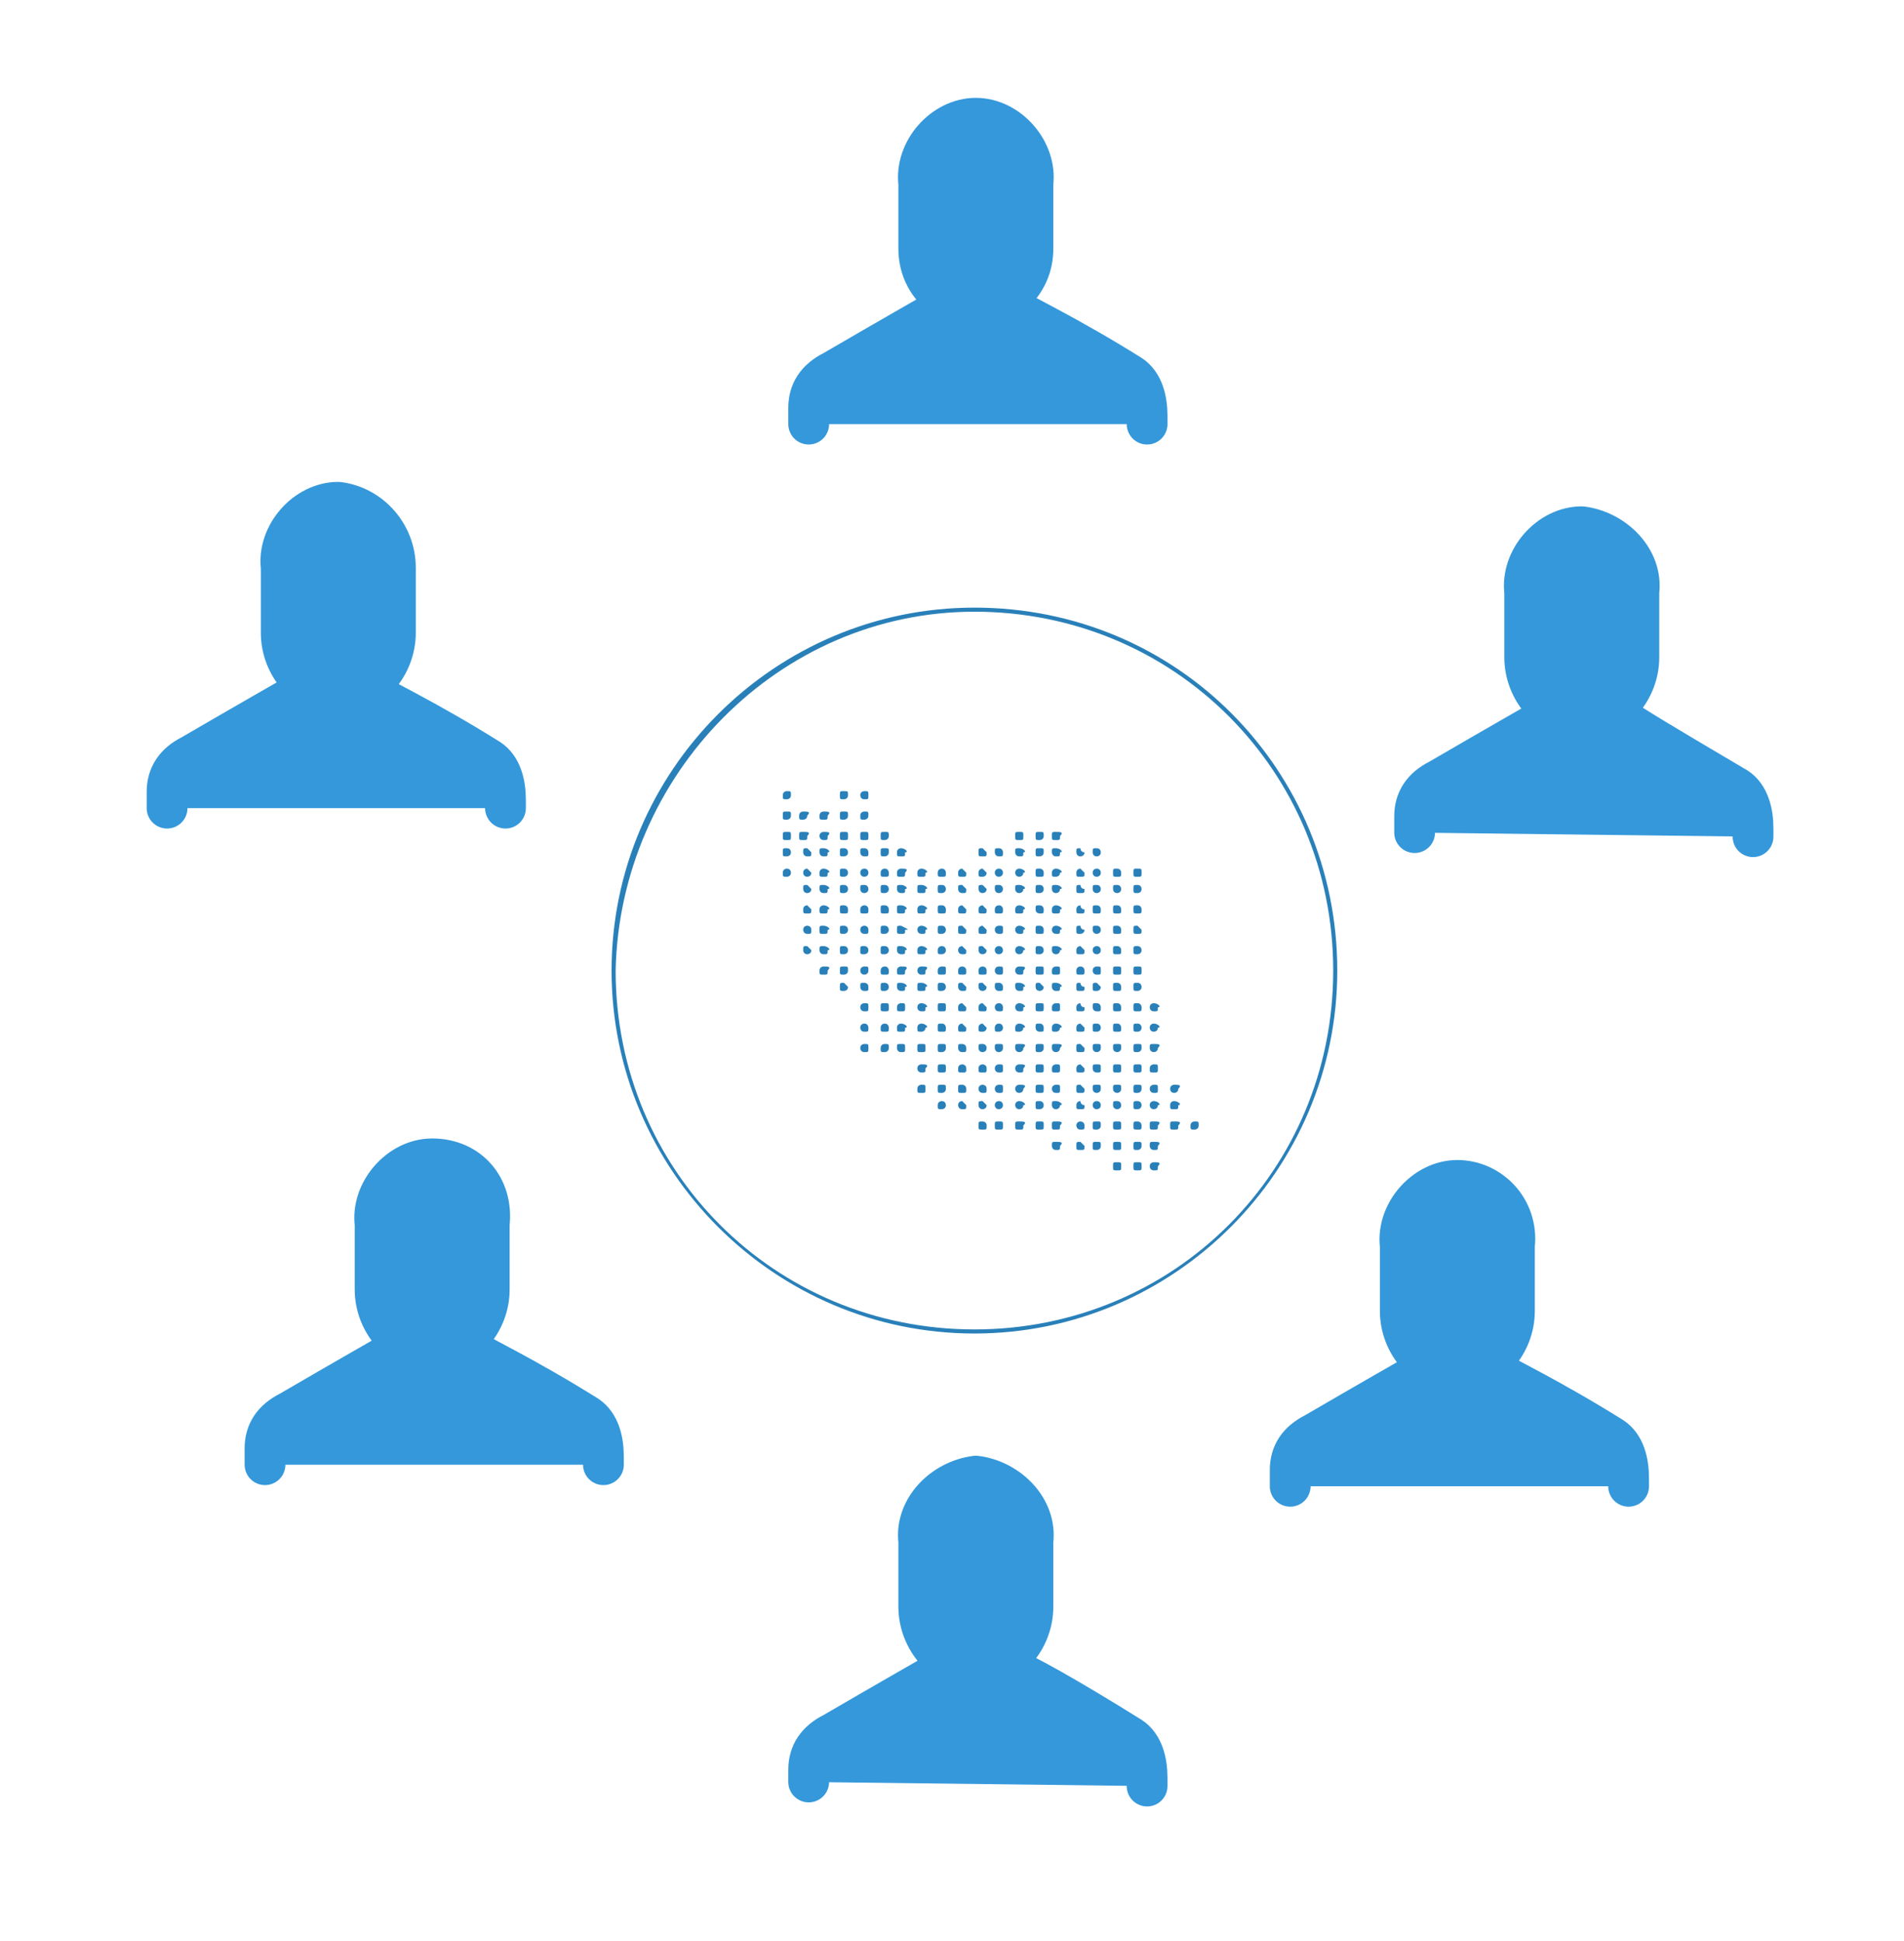 <?xml version="1.0" encoding="utf-8"?>
<!-- Generator: Adobe Illustrator 25.2.0, SVG Export Plug-In . SVG Version: 6.00 Build 0)  -->
<svg version="1.1" id="Layer_1" xmlns="http://www.w3.org/2000/svg" xmlns:xlink="http://www.w3.org/1999/xlink" x="0px" y="0px"
	 viewBox="0 0 46.7 47.6" style="enable-background:new 0 0 46.7 47.6;" xml:space="preserve">
<style type="text/css">
	.st0{fill:#3498DB;stroke:#3498DB;stroke-linecap:round;stroke-linejoin:round;}
	.st1{fill:#2980B9;}
</style>
<g id="_x23_ffffffff">
</g>
<g id="_x23_ffffffff_1_">
</g>
<g id="Group_37" transform="translate(0.5 0.5)">
	<g id="Group_31" transform="translate(38.545 32.646)">
		<path id="Path_2260" class="st0" d="M-7.4,3.3V2.9c0-0.4,0.2-0.7,0.6-0.9c1.2-0.7,2.6-1.5,2.6-1.5l1.9,0c0.1,0.1,1.2,0.6,2.8,1.6
			c0.3,0.2,0.4,0.6,0.4,1v0.2"/>
		<path id="Path_2261" class="st0" d="M-3.3-4.2c-0.8,0-1.5,0.8-1.4,1.6v1.6c0,0.8,0.6,1.5,1.4,1.6c0.8-0.1,1.4-0.8,1.4-1.6v-1.6
			C-1.8-3.5-2.5-4.2-3.3-4.2z M-4.3,0.5l1.9,0"/>
	</g>
	<g id="Group_32" transform="translate(40.097 12.717)">
		<path id="Path_2262" class="st0" d="M-5.9,7.2V6.8c0-0.4,0.2-0.7,0.6-0.9c1.2-0.7,2.6-1.5,2.6-1.5l1.9,0C-0.7,4.5,0.3,5.1,2,6.1
			c0.3,0.2,0.4,0.6,0.4,1v0.2"/>
		<path id="Path_2263" class="st0" d="M-1.8-0.3c-0.8,0-1.5,0.8-1.4,1.6v1.6c0,0.8,0.6,1.5,1.4,1.6C-1,4.4-0.4,3.7-0.4,2.9V1.3
			C-0.3,0.5-1-0.2-1.8-0.3z M-2.7,4.4l1.9,0"/>
	</g>
	<g id="Group_33" transform="translate(20.035 0)">
		<path id="Path_2264" class="st0" d="M-0.7,9.9V9.5c0-0.4,0.2-0.7,0.6-0.9c1.2-0.7,2.6-1.5,2.6-1.5l1.9,0c0.1,0.1,1.2,0.6,2.8,1.6
			c0.3,0.2,0.4,0.6,0.4,1v0.2"/>
		<path id="Path_2265" class="st0" d="M3.4,2.4C2.6,2.4,1.9,3.2,2,4v1.6C2,6.4,2.6,7,3.4,7.1C4.2,7,4.8,6.4,4.8,5.6V4
			C4.9,3.2,4.2,2.4,3.4,2.4z M2.5,7.1l1.9,0"/>
	</g>
	<g id="Group_34" transform="translate(0.698 12.717)">
		<path id="Path_2266" class="st0" d="M2.9,6.6V6.2c0-0.4,0.2-0.7,0.6-0.9c1.2-0.7,2.6-1.5,2.6-1.5l1.9,0c0.1,0.1,1.2,0.6,2.8,1.6
			c0.3,0.2,0.4,0.6,0.4,1v0.2"/>
		<path id="Path_2267" class="st0" d="M7.1-0.9c-0.8,0-1.5,0.8-1.4,1.6v1.6c0,0.8,0.6,1.5,1.4,1.6c0.8-0.1,1.4-0.8,1.4-1.6V0.7
			C8.5-0.1,7.9-0.8,7.1-0.9z M6.1,3.8l1.9,0"/>
	</g>
	<g id="Group_35" transform="translate(0 31.817)">
		<path id="Path_2268" class="st0" d="M6,3.6V3.2c0-0.4,0.2-0.7,0.6-0.9c1.2-0.7,2.6-1.5,2.6-1.5l1.9,0c0.1,0.1,1.2,0.6,2.8,1.6
			c0.3,0.2,0.4,0.6,0.4,1v0.2"/>
		<path id="Path_2269" class="st0" d="M10.1-3.9c-0.8,0-1.5,0.8-1.4,1.6v1.6c0,0.8,0.6,1.5,1.4,1.6c0.8-0.1,1.4-0.8,1.4-1.6v-1.6
			C11.6-3.2,11-3.9,10.1-3.9z M9.2,0.8l1.9,0"/>
	</g>
	<g id="Group_36" transform="translate(20.035 41.097)">
		<path id="Path_2270" class="st0" d="M-0.7,2.1V1.8c0-0.4,0.2-0.7,0.6-0.9c1.2-0.7,2.6-1.5,2.6-1.5l1.9,0C4.5-0.6,5.6,0,7.2,1
			c0.3,0.2,0.4,0.6,0.4,1v0.2"/>
		<path id="Path_2271" class="st0" d="M3.4-5.4C2.6-5.3,1.9-4.6,2-3.8v1.6c0,0.8,0.6,1.5,1.4,1.6c0.8-0.1,1.4-0.8,1.4-1.6v-1.6
			C4.9-4.6,4.2-5.3,3.4-5.4z M2.5-0.6l1.9,0"/>
	</g>
</g>
<path id="Path_2275" class="st1" d="M23.9,14.9c-4.9,0-8.9,4-8.9,8.9s4,8.9,8.9,8.9s8.9-4,8.9-8.9S28.9,14.9,23.9,14.9z M23.9,15
	c4.9,0,8.8,3.9,8.8,8.8s-3.9,8.8-8.8,8.8s-8.8-3.9-8.8-8.8l0,0C15.2,19,19.1,15,23.9,15L23.9,15z M19.3,19.4c0,0-0.1,0-0.1,0.1l0,0
	c0,0.1,0,0.1,0.1,0.1l0,0c0,0,0.1,0,0.1-0.1l0,0C19.4,19.4,19.4,19.4,19.3,19.4z M20.7,19.4c-0.1,0-0.1,0-0.1,0.1s0,0.1,0.1,0.1l0,0
	c0,0,0.1,0,0.1-0.1l0,0C20.8,19.4,20.8,19.4,20.7,19.4L20.7,19.4z M21.2,19.4c0,0-0.1,0-0.1,0.1l0,0c0,0,0,0.1,0.1,0.1c0,0,0,0,0,0
	c0.1,0,0.1,0,0.1-0.1l0,0C21.3,19.4,21.3,19.4,21.2,19.4L21.2,19.4z M19.3,19.9c-0.1,0-0.1,0-0.1,0.1l0,0c0,0.1,0,0.1,0.1,0.1
	c0,0,0.1,0,0.1-0.1l0,0C19.4,19.9,19.4,19.9,19.3,19.9L19.3,19.9z M19.7,19.9c0,0-0.1,0-0.1,0.1l0,0c0,0.1,0,0.1,0.1,0.1l0,0
	c0,0,0.1,0,0.1-0.1l0,0C19.9,19.9,19.8,19.9,19.7,19.9C19.8,19.9,19.8,19.9,19.7,19.9L19.7,19.9z M20.2,19.9c0,0-0.1,0-0.1,0.1l0,0
	c0,0.1,0,0.1,0.1,0.1s0.1,0,0.1-0.1C20.4,19.9,20.3,19.9,20.2,19.9L20.2,19.9z M20.7,19.9c-0.1,0-0.1,0-0.1,0.1s0,0.1,0.1,0.1
	c0,0,0.1,0,0.1-0.1l0,0C20.8,19.9,20.8,19.9,20.7,19.9C20.7,19.9,20.7,19.9,20.7,19.9L20.7,19.9z M21.2,19.9c0,0-0.1,0-0.1,0.1l0,0
	c0,0.1,0,0.1,0.1,0.1l0,0c0,0,0.1,0,0.1-0.1l0,0C21.3,19.9,21.3,19.9,21.2,19.9L21.2,19.9L21.2,19.9z M19.3,20.4
	c-0.1,0-0.1,0-0.1,0.1l0,0c0,0.1,0,0.1,0.1,0.1s0.1,0,0.1-0.1S19.4,20.4,19.3,20.4z M19.7,20.4c-0.1,0-0.1,0-0.1,0.1
	c0,0.1,0,0.1,0.1,0.1s0.1,0,0.1-0.1l0,0C19.9,20.4,19.8,20.4,19.7,20.4C19.8,20.4,19.8,20.4,19.7,20.4L19.7,20.4z M20.2,20.4
	c0,0-0.1,0-0.1,0.1l0,0c0,0,0,0.1,0.1,0.1s0.1,0,0.1-0.1C20.4,20.4,20.3,20.4,20.2,20.4L20.2,20.4z M20.7,20.4c-0.1,0-0.1,0-0.1,0.1
	c0,0.1,0,0.1,0.1,0.1l0,0c0.1,0,0.1,0,0.1-0.1S20.8,20.4,20.7,20.4z M21.2,20.4c-0.1,0-0.1,0-0.1,0.1c0,0.1,0,0.1,0.1,0.1
	s0.1,0,0.1-0.1C21.3,20.4,21.3,20.4,21.2,20.4L21.2,20.4z M21.7,20.4c-0.1,0-0.1,0-0.1,0.1l0,0c0,0.1,0,0.1,0.1,0.1
	c0,0,0.1,0,0.1-0.1S21.8,20.4,21.7,20.4L21.7,20.4L21.7,20.4z M25,20.4c-0.1,0-0.1,0-0.1,0.1c0,0.1,0,0.1,0.1,0.1s0.1,0,0.1-0.1
	S25.1,20.4,25,20.4L25,20.4z M25.5,20.4c-0.1,0-0.1,0-0.1,0.1c0,0.1,0,0.1,0.1,0.1h0c0,0,0.1,0,0.1-0.1
	C25.6,20.4,25.6,20.4,25.5,20.4L25.5,20.4L25.5,20.4z M25.9,20.4c-0.1,0-0.1,0-0.1,0.1c0,0.1,0,0.1,0.1,0.1l0,0c0.1,0,0.1,0,0.1-0.1
	l0,0C26.1,20.4,26,20.4,25.9,20.4C26,20.4,26,20.4,25.9,20.4L25.9,20.4z M22.1,20.8c0,0-0.1,0-0.1,0.1s0,0.1,0.1,0.1s0.1,0,0.1-0.1
	C22.3,20.9,22.2,20.8,22.1,20.8L22.1,20.8z M19.3,20.8c-0.1,0-0.1,0-0.1,0.1c0,0.1,0,0.1,0.1,0.1l0,0c0,0,0.1,0,0.1-0.1l0,0
	C19.4,20.9,19.4,20.8,19.3,20.8L19.3,20.8z M19.8,20.8c-0.1,0-0.1,0-0.1,0.1l0,0c0,0,0,0.1,0.1,0.1c0,0,0,0,0,0c0.1,0,0.1,0,0.1-0.1
	l0,0C19.9,20.9,19.8,20.8,19.8,20.8L19.8,20.8z M20.2,20.8c-0.1,0-0.1,0-0.1,0.1l0,0c0,0,0,0.1,0.1,0.1l0,0c0.1,0,0.1,0,0.1-0.1
	C20.4,20.9,20.3,20.8,20.2,20.8L20.2,20.8z M20.7,20.8c-0.1,0-0.1,0-0.1,0.1c0,0.1,0,0.1,0.1,0.1l0,0c0,0,0.1,0,0.1-0.1l0,0
	C20.8,20.9,20.8,20.8,20.7,20.8L20.7,20.8z M21.2,20.8c-0.1,0-0.1,0-0.1,0.1l0,0c0,0,0,0.1,0.1,0.1c0,0,0,0,0,0c0.1,0,0.1,0,0.1-0.1
	l0,0C21.3,20.9,21.3,20.8,21.2,20.8L21.2,20.8z M21.7,20.8c-0.1,0-0.1,0-0.1,0.1c0,0.1,0,0.1,0.1,0.1l0,0c0,0,0.1,0,0.1-0.1
	S21.8,20.8,21.7,20.8L21.7,20.8L21.7,20.8z M24.1,20.8c-0.1,0-0.1,0-0.1,0.1c0,0.1,0,0.1,0.1,0.1s0.1,0,0.1-0.1l0,0
	C24.2,20.9,24.1,20.8,24.1,20.8L24.1,20.8L24.1,20.8z M24.5,20.8c-0.1,0-0.1,0-0.1,0.1l0,0c0,0,0,0.1,0.1,0.1c0,0,0,0,0,0
	c0.1,0,0.1,0,0.1-0.1l0,0C24.6,20.9,24.6,20.8,24.5,20.8L24.5,20.8z M25,20.8c-0.1,0-0.1,0-0.1,0.1l0,0c0,0,0,0.1,0.1,0.1
	c0,0,0,0,0,0c0.1,0,0.1,0,0.1-0.1l0,0C25.2,20.9,25.1,20.8,25,20.8L25,20.8z M25.5,20.8c-0.1,0-0.1,0-0.1,0.1c0,0.1,0,0.1,0.1,0.1
	l0,0c0,0,0.1,0,0.1-0.1S25.6,20.8,25.5,20.8L25.5,20.8z M25.9,20.8c-0.1,0-0.1,0-0.1,0.1c0,0,0,0.1,0.1,0.1l0,0c0.1,0,0.1,0,0.1-0.1
	l0,0C26.1,20.9,26,20.8,25.9,20.8L25.9,20.8z M26.5,20.8c-0.1,0-0.1,0-0.1,0.1l0,0c0,0,0,0.1,0.1,0.1l0,0c0,0,0.1,0,0.1-0.1
	C26.5,20.9,26.5,20.8,26.5,20.8L26.5,20.8z M26.9,20.8c-0.1,0-0.1,0-0.1,0.1c0,0,0,0.1,0.1,0.1l0,0c0,0,0.1,0,0.1-0.1l0,0
	C27,20.9,27,20.8,26.9,20.8L26.9,20.8z M22.1,21.3c0,0-0.1,0-0.1,0.1l0,0c0,0.1,0,0.1,0.1,0.1l0,0c0.1,0,0.1,0,0.1-0.1l0,0
	C22.3,21.3,22.2,21.3,22.1,21.3z M27.9,21.3c-0.1,0-0.1,0-0.1,0.1l0,0c0,0.1,0,0.1,0.1,0.1s0.1,0,0.1-0.1l0,0
	C28,21.3,28,21.3,27.9,21.3L27.9,21.3L27.9,21.3z M19.3,21.3c0,0-0.1,0-0.1,0.1l0,0c0,0.1,0,0.1,0.1,0.1c0,0,0.1,0,0.1-0.1l0,0
	C19.4,21.4,19.4,21.3,19.3,21.3L19.3,21.3L19.3,21.3z M19.8,21.3c0,0-0.1,0-0.1,0.1c0,0,0,0,0,0c0,0,0,0.1,0.1,0.1l0,0
	c0,0,0.1,0,0.1-0.1l0,0C19.9,21.4,19.8,21.3,19.8,21.3L19.8,21.3L19.8,21.3z M20.2,21.3c0,0-0.1,0-0.1,0.1c0,0,0,0,0,0
	c0,0.1,0,0.1,0.1,0.1l0,0c0.1,0,0.1,0,0.1-0.1C20.4,21.4,20.3,21.3,20.2,21.3L20.2,21.3z M20.7,21.3c-0.1,0-0.1,0-0.1,0.1l0,0
	c0,0.1,0,0.1,0.1,0.1c0,0,0.1,0,0.1-0.1l0,0C20.8,21.4,20.8,21.3,20.7,21.3C20.7,21.3,20.7,21.3,20.7,21.3L20.7,21.3z M21.2,21.3
	c0,0-0.1,0-0.1,0.1c0,0,0,0,0,0c0,0,0,0.1,0.1,0.1l0,0c0,0,0.1,0,0.1-0.1l0,0C21.3,21.4,21.3,21.3,21.2,21.3L21.2,21.3L21.2,21.3z
	 M21.7,21.3c0,0-0.1,0-0.1,0.1l0,0c0,0.1,0,0.1,0.1,0.1s0.1,0,0.1-0.1l0,0C21.8,21.4,21.8,21.3,21.7,21.3L21.7,21.3L21.7,21.3z
	 M22.6,21.3c0,0-0.1,0-0.1,0.1c0,0,0,0,0,0c0,0.1,0,0.1,0.1,0.1c0.1,0,0.1,0,0.1-0.1l0,0C22.8,21.4,22.7,21.3,22.6,21.3L22.6,21.3
	L22.6,21.3z M23.1,21.3c0,0-0.1,0-0.1,0.1l0,0c0,0.1,0,0.1,0.1,0.1s0.1,0,0.1-0.1l0,0C23.2,21.4,23.2,21.3,23.1,21.3
	C23.1,21.3,23.1,21.3,23.1,21.3L23.1,21.3z M23.6,21.3c0,0-0.1,0-0.1,0.1c0,0,0,0,0,0c0,0.1,0,0.1,0.1,0.1l0,0c0.1,0,0.1,0,0.1-0.1
	C23.7,21.4,23.6,21.3,23.6,21.3L23.6,21.3L23.6,21.3z M24.1,21.3c0,0-0.1,0-0.1,0.1l0,0c0,0.1,0,0.1,0.1,0.1l0,0c0,0,0.1,0,0.1-0.1
	l0,0C24.2,21.4,24.1,21.3,24.1,21.3L24.1,21.3L24.1,21.3z M24.5,21.3c0,0-0.1,0-0.1,0.1c0,0,0,0,0,0c0,0,0,0.1,0.1,0.1l0,0
	c0,0,0.1,0,0.1-0.1l0,0C24.6,21.4,24.6,21.3,24.5,21.3C24.6,21.3,24.5,21.3,24.5,21.3L24.5,21.3z M25,21.3c0,0-0.1,0-0.1,0.1
	c0,0,0,0,0,0c0,0,0,0.1,0.1,0.1l0,0c0,0,0.1,0,0.1-0.1l0,0C25.2,21.4,25.1,21.3,25,21.3L25,21.3L25,21.3z M25.5,21.3
	c-0.1,0-0.1,0-0.1,0.1l0,0c0,0.1,0,0.1,0.1,0.1l0,0c0.1,0,0.1,0,0.1-0.1l0,0C25.6,21.4,25.6,21.3,25.5,21.3L25.5,21.3L25.5,21.3z
	 M25.9,21.3c0,0-0.1,0-0.1,0.1l0,0c0,0.1,0,0.1,0.1,0.1l0,0c0,0,0.1,0,0.1-0.1l0,0C26.1,21.4,26,21.3,25.9,21.3
	C26,21.3,26,21.3,25.9,21.3L25.9,21.3z M26.5,21.3c0,0-0.1,0-0.1,0.1c0,0,0,0,0,0c0,0.1,0,0.1,0.1,0.1s0.1,0,0.1-0.1
	C26.5,21.3,26.5,21.3,26.5,21.3L26.5,21.3z M26.9,21.3c0,0-0.1,0-0.1,0.1l0,0c0,0,0,0.1,0.1,0.1l0,0c0,0,0.1,0,0.1-0.1l0,0
	C27,21.4,27,21.3,26.9,21.3L26.9,21.3L26.9,21.3z M27.4,21.3c-0.1,0-0.1,0-0.1,0.1l0,0c0,0.1,0,0.1,0.1,0.1c0.1,0,0.1,0,0.1-0.1
	C27.5,21.4,27.5,21.3,27.4,21.3L27.4,21.3L27.4,21.3z M19.8,21.7c-0.1,0-0.1,0-0.1,0.1l0,0c0,0,0,0.1,0.1,0.1c0,0,0,0,0,0
	c0,0,0.1,0,0.1-0.1l0,0C19.9,21.8,19.8,21.7,19.8,21.7L19.8,21.7z M20.2,21.7c-0.1,0-0.1,0-0.1,0.1l0,0c0,0,0,0.1,0.1,0.1l0,0
	c0.1,0,0.1,0,0.1-0.1l0,0C20.4,21.8,20.3,21.7,20.2,21.7L20.2,21.7z M20.7,21.7c-0.1,0-0.1,0-0.1,0.1s0,0.1,0.1,0.1l0,0
	c0,0,0.1,0,0.1-0.1c0,0,0,0,0,0S20.8,21.7,20.7,21.7L20.7,21.7z M21.2,21.7c-0.1,0-0.1,0-0.1,0.1l0,0c0,0,0,0.1,0.1,0.1c0,0,0,0,0,0
	c0,0,0.1,0,0.1-0.1l0,0C21.3,21.8,21.3,21.7,21.2,21.7L21.2,21.7z M21.7,21.7c-0.1,0-0.1,0-0.1,0.1s0,0.1,0.1,0.1l0,0
	c0,0,0.1,0,0.1-0.1l0,0C21.8,21.8,21.8,21.7,21.7,21.7L21.7,21.7L21.7,21.7z M22.1,21.7c-0.1,0-0.1,0-0.1,0.1l0,0c0,0,0,0.1,0.1,0.1
	l0,0c0.1,0,0.1,0,0.1-0.1C22.3,21.8,22.2,21.7,22.1,21.7L22.1,21.7z M22.6,21.7c-0.1,0-0.1,0-0.1,0.1l0,0c0,0.1,0,0.1,0.1,0.1
	c0.1,0,0.1,0,0.1-0.1C22.8,21.8,22.7,21.7,22.6,21.7L22.6,21.7L22.6,21.7z M23.1,21.7c-0.1,0-0.1,0-0.1,0.1s0,0.1,0.1,0.1l0,0
	c0,0,0.1,0,0.1-0.1l0,0C23.2,21.8,23.2,21.7,23.1,21.7L23.1,21.7L23.1,21.7z M23.6,21.7c-0.1,0-0.1,0-0.1,0.1l0,0c0,0,0,0.1,0.1,0.1
	l0,0c0.1,0,0.1,0,0.1-0.1l0,0C23.7,21.8,23.6,21.7,23.6,21.7L23.6,21.7z M24.1,21.7c-0.1,0-0.1,0-0.1,0.1c0,0,0,0.1,0.1,0.1l0,0
	c0,0,0.1,0,0.1-0.1c0,0,0,0,0,0S24.1,21.7,24.1,21.7L24.1,21.7L24.1,21.7z M24.5,21.7c-0.1,0-0.1,0-0.1,0.1l0,0c0,0,0,0.1,0.1,0.1
	c0,0,0,0,0,0c0,0,0.1,0,0.1-0.1l0,0C24.6,21.8,24.6,21.7,24.5,21.7L24.5,21.7z M25,21.7c-0.1,0-0.1,0-0.1,0.1l0,0c0,0,0,0.1,0.1,0.1
	c0,0,0,0,0,0s0.1,0,0.1-0.1l0,0C25.2,21.8,25.1,21.7,25,21.7L25,21.7z M25.5,21.7c-0.1,0-0.1,0-0.1,0.1s0,0.1,0.1,0.1l0,0
	c0,0,0.1,0,0.1-0.1l0,0C25.6,21.8,25.6,21.7,25.5,21.7L25.5,21.7z M25.9,21.7c-0.1,0-0.1,0-0.1,0.1c0,0,0,0.1,0.1,0.1l0,0
	c0,0,0.1,0,0.1-0.1l0,0C26.1,21.8,26,21.7,25.9,21.7L25.9,21.7z M26.5,21.7c-0.1,0-0.1,0-0.1,0.1l0,0c0,0.1,0,0.1,0.1,0.1
	s0.1,0,0.1-0.1C26.5,21.8,26.5,21.7,26.5,21.7L26.5,21.7z M26.9,21.7c-0.1,0-0.1,0-0.1,0.1c0,0,0,0.1,0.1,0.1l0,0c0,0,0.1,0,0.1-0.1
	c0,0,0,0,0,0C27,21.8,27,21.7,26.9,21.7L26.9,21.7z M27.4,21.7c-0.1,0-0.1,0-0.1,0.1s0.1,0.1,0.1,0.1c0,0,0.1,0,0.1-0.1
	C27.5,21.8,27.5,21.7,27.4,21.7L27.4,21.7z M27.9,21.7c-0.1,0-0.1,0-0.1,0.1s0,0.1,0.1,0.1l0,0c0,0,0.1,0,0.1-0.1c0,0,0,0,0,0
	S28,21.7,27.9,21.7L27.9,21.7L27.9,21.7z M19.8,22.2c0,0-0.1,0-0.1,0.1l0,0c0,0.1,0,0.1,0.1,0.1l0,0c0.1,0,0.1,0,0.1-0.1
	C19.9,22.3,19.8,22.2,19.8,22.2L19.8,22.2z M20.2,22.2c0,0-0.1,0-0.1,0.1l0,0c0,0.1,0,0.1,0.1,0.1s0.1,0,0.1-0.1
	C20.4,22.3,20.3,22.2,20.2,22.2L20.2,22.2z M20.7,22.2c-0.1,0-0.1,0-0.1,0.1s0,0.1,0.1,0.1s0.1,0,0.1-0.1l0,0
	C20.8,22.3,20.8,22.2,20.7,22.2L20.7,22.2z M21.2,22.2c0,0-0.1,0-0.1,0.1l0,0c0,0.1,0,0.1,0.1,0.1l0,0c0.1,0,0.1,0,0.1-0.1
	C21.3,22.3,21.3,22.2,21.2,22.2z M21.7,22.2c-0.1,0-0.1,0-0.1,0.1l0,0c0,0.1,0,0.1,0.1,0.1s0.1,0,0.1-0.1
	C21.8,22.3,21.8,22.2,21.7,22.2L21.7,22.2L21.7,22.2z M22.1,22.2c-0.1,0-0.1,0-0.1,0.1s0,0.1,0.1,0.1s0.1,0,0.1-0.1
	C22.3,22.3,22.2,22.2,22.1,22.2L22.1,22.2z M22.6,22.2c0,0-0.1,0-0.1,0.1l0,0c0,0.1,0,0.1,0.1,0.1c0.1,0,0.1,0,0.1-0.1l0,0
	C22.8,22.3,22.7,22.2,22.6,22.2L22.6,22.2L22.6,22.2z M23.1,22.2c-0.1,0-0.1,0-0.1,0.1l0,0c0,0.1,0,0.1,0.1,0.1s0.1,0,0.1-0.1
	C23.2,22.3,23.2,22.2,23.1,22.2L23.1,22.2L23.1,22.2z M23.6,22.2c0,0-0.1,0-0.1,0.1l0,0c0,0.1,0,0.1,0.1,0.1s0.1,0,0.1-0.1
	C23.7,22.3,23.6,22.2,23.6,22.2L23.6,22.2z M24.1,22.2c0,0-0.1,0-0.1,0.1s0,0.1,0.1,0.1c0.1,0,0.1,0,0.1-0.1l0,0
	C24.2,22.3,24.1,22.2,24.1,22.2L24.1,22.2L24.1,22.2z M24.5,22.2c0,0-0.1,0-0.1,0.1l0,0c0,0.1,0,0.1,0.1,0.1l0,0
	c0.1,0,0.1,0,0.1-0.1C24.6,22.3,24.6,22.2,24.5,22.2L24.5,22.2L24.5,22.2z M25,22.2c0,0-0.1,0-0.1,0.1l0,0c0,0.1,0,0.1,0.1,0.1l0,0
	c0.1,0,0.1,0,0.1-0.1C25.2,22.3,25.1,22.2,25,22.2L25,22.2z M25.5,22.2c-0.1,0-0.1,0-0.1,0.1s0.1,0.1,0.1,0.1c0.1,0,0.1,0,0.1-0.1
	C25.6,22.3,25.6,22.2,25.5,22.2L25.5,22.2z M25.9,22.2c0,0-0.1,0-0.1,0.1s0,0.1,0.1,0.1s0.1,0,0.1-0.1C26.1,22.3,26,22.2,25.9,22.2
	L25.9,22.2L25.9,22.2z M26.5,22.2c0,0-0.1,0-0.1,0.1l0,0c0,0.1,0,0.1,0.1,0.1s0.1,0,0.1-0.1C26.5,22.3,26.5,22.2,26.5,22.2
	L26.5,22.2z M26.9,22.2c-0.1,0-0.1,0-0.1,0.1l0,0c0,0.1,0,0.1,0.1,0.1s0.1,0,0.1-0.1l0,0C27,22.3,27,22.2,26.9,22.2L26.9,22.2z
	 M27.4,22.2c-0.1,0-0.1,0-0.1,0.1s0,0.1,0.1,0.1c0.1,0,0.1,0,0.1-0.1C27.5,22.3,27.5,22.2,27.4,22.2L27.4,22.2L27.4,22.2z
	 M27.9,22.2c-0.1,0-0.1,0-0.1,0.1l0,0c0,0.1,0,0.1,0.1,0.1s0.1,0,0.1-0.1l0,0C28,22.3,28,22.2,27.9,22.2L27.9,22.2L27.9,22.2z
	 M19.8,22.7c0,0-0.1,0-0.1,0.1l0,0c0,0,0,0.1,0.1,0.1c0,0,0,0,0,0c0.1,0,0.1,0,0.1-0.1S19.8,22.7,19.8,22.7L19.8,22.7z M20.2,22.7
	c-0.1,0-0.1,0-0.1,0.1s0,0.1,0.1,0.1l0,0c0.1,0,0.1,0,0.1-0.1C20.4,22.8,20.3,22.7,20.2,22.7L20.2,22.7z M20.7,22.7
	c-0.1,0-0.1,0-0.1,0.1s0,0.1,0.1,0.1l0,0c0,0,0.1,0,0.1-0.1l0,0C20.8,22.8,20.8,22.7,20.7,22.7L20.7,22.7z M21.2,22.7
	c0,0-0.1,0-0.1,0.1l0,0c0,0,0,0.1,0.1,0.1c0,0,0,0,0,0c0.1,0,0.1,0,0.1-0.1l0,0C21.3,22.8,21.3,22.7,21.2,22.7z M21.7,22.7
	c-0.1,0-0.1,0-0.1,0.1s0,0.1,0.1,0.1l0,0c0,0,0.1,0,0.1-0.1C21.8,22.8,21.8,22.7,21.7,22.7L21.7,22.7L21.7,22.7z M22.1,22.7
	c-0.1,0-0.1,0-0.1,0.1s0,0.1,0.1,0.1l0,0c0.1,0,0.1,0,0.1-0.1C22.3,22.8,22.3,22.8,22.1,22.7C22.2,22.7,22.1,22.7,22.1,22.7z
	 M22.6,22.7c0,0-0.1,0-0.1,0.1l0,0c0,0,0,0.1,0.1,0.1c0,0,0,0,0,0c0.1,0,0.1,0,0.1-0.1C22.8,22.8,22.7,22.7,22.6,22.7L22.6,22.7z
	 M23.1,22.7c-0.1,0-0.1,0-0.1,0.1s0,0.1,0.1,0.1l0,0c0,0,0.1,0,0.1-0.1C23.2,22.8,23.2,22.7,23.1,22.7L23.1,22.7L23.1,22.7z
	 M23.6,22.7c-0.1,0-0.1,0-0.1,0.1s0,0.1,0.1,0.1s0.1,0,0.1-0.1C23.7,22.8,23.6,22.7,23.6,22.7L23.6,22.7z M24.1,22.7
	c0,0-0.1,0-0.1,0.1s0,0.1,0.1,0.1s0.1,0,0.1-0.1C24.2,22.8,24.1,22.7,24.1,22.7z M24.5,22.7c0,0-0.1,0-0.1,0.1l0,0
	c0,0,0,0.1,0.1,0.1c0,0,0,0,0,0c0.1,0,0.1,0,0.1-0.1S24.6,22.7,24.5,22.7L24.5,22.7z M25,22.7c0,0-0.1,0-0.1,0.1l0,0
	c0,0,0,0.1,0.1,0.1c0,0,0,0,0,0c0.1,0,0.1,0,0.1-0.1l0,0C25.2,22.8,25.1,22.7,25,22.7L25,22.7z M25.5,22.7c-0.1,0-0.1,0-0.1,0.1
	s0,0.1,0.1,0.1l0,0c0.1,0,0.1,0,0.1-0.1C25.6,22.8,25.6,22.7,25.5,22.7L25.5,22.7z M25.9,22.7c0,0-0.1,0-0.1,0.1c0,0,0,0.1,0.1,0.1
	l0,0c0.1,0,0.1,0,0.1-0.1C26.1,22.8,26,22.7,25.9,22.7L25.9,22.7z M26.5,22.7c-0.1,0-0.1,0-0.1,0.1s0,0.1,0.1,0.1c0,0,0.1,0,0.1-0.1
	C26.5,22.8,26.5,22.7,26.5,22.7L26.5,22.7z M26.9,22.7c-0.1,0-0.1,0-0.1,0.1l0,0c0,0,0,0.1,0.1,0.1l0,0c0,0,0.1,0,0.1-0.1l0,0
	C27,22.8,27,22.7,26.9,22.7L26.9,22.7z M27.4,22.7c-0.1,0-0.1,0-0.1,0.1s0,0.1,0.1,0.1l0,0c0.1,0,0.1,0,0.1-0.1
	C27.5,22.8,27.5,22.7,27.4,22.7L27.4,22.7L27.4,22.7z M27.9,22.7c-0.1,0-0.1,0-0.1,0.1s0,0.1,0.1,0.1l0,0c0.1,0,0.1,0,0.1-0.1
	C28,22.8,27.9,22.7,27.9,22.7z M19.8,23.2c-0.1,0-0.1,0-0.1,0.1l0,0c0,0,0,0.1,0.1,0.1l0,0c0,0,0.1,0,0.1-0.1l0,0
	C19.9,23.3,19.8,23.2,19.8,23.2L19.8,23.2z M20.2,23.2c-0.1,0-0.1,0-0.1,0.1l0,0c0,0,0,0.1,0.1,0.1s0.1,0,0.1-0.1l0,0
	C20.4,23.3,20.3,23.2,20.2,23.2L20.2,23.2z M20.7,23.2c-0.1,0-0.1,0-0.1,0.1s0,0.1,0.1,0.1c0,0,0.1,0,0.1-0.1c0,0,0,0,0,0
	C20.8,23.3,20.8,23.2,20.7,23.2C20.7,23.2,20.7,23.2,20.7,23.2L20.7,23.2z M21.2,23.2c-0.1,0-0.1,0-0.1,0.1l0,0c0,0.1,0,0.1,0.1,0.1
	c0,0,0.1,0,0.1-0.1l0,0C21.3,23.3,21.3,23.2,21.2,23.2z M21.7,23.2c-0.1,0-0.1,0-0.1,0.1s0,0.1,0.1,0.1c0,0,0.1,0,0.1-0.1l0,0
	C21.8,23.3,21.8,23.2,21.7,23.2L21.7,23.2L21.7,23.2z M22.1,23.2c-0.1,0-0.1,0-0.1,0.1c0,0,0,0.1,0.1,0.1s0.1,0,0.1-0.1l0,0
	C22.3,23.3,22.2,23.2,22.1,23.2L22.1,23.2z M27.9,23.2c-0.1,0-0.1,0-0.1,0.1s0,0.1,0.1,0.1l0,0c0,0,0.1,0,0.1-0.1c0,0,0,0,0,0
	C28,23.3,28,23.2,27.9,23.2L27.9,23.2L27.9,23.2z M22.6,23.2c0,0-0.1,0-0.1,0.1l0,0c0,0.1,0,0.1,0.1,0.1c0.1,0,0.1,0,0.1-0.1l0,0
	C22.8,23.3,22.7,23.2,22.6,23.2L22.6,23.2L22.6,23.2z M23.1,23.2c0,0-0.1,0-0.1,0.1l0,0c0,0.1,0,0.1,0.1,0.1l0,0c0,0,0.1,0,0.1-0.1
	l0,0C23.2,23.3,23.2,23.2,23.1,23.2L23.1,23.2L23.1,23.2z M23.6,23.2c0,0-0.1,0-0.1,0.1l0,0c0,0,0,0.1,0.1,0.1l0,0
	c0.1,0,0.1,0,0.1-0.1l0,0C23.7,23.3,23.6,23.2,23.6,23.2L23.6,23.2z M24.1,23.2c-0.1,0-0.1,0-0.1,0.1l0,0c0,0,0,0.1,0.1,0.1l0,0
	c0,0,0.1,0,0.1-0.1c0,0,0,0,0,0C24.2,23.3,24.1,23.2,24.1,23.2L24.1,23.2L24.1,23.2z M24.5,23.2c0,0-0.1,0-0.1,0.1l0,0
	c0,0,0,0.1,0.1,0.1c0,0,0,0,0,0c0,0,0.1,0,0.1-0.1l0,0C24.6,23.3,24.6,23.2,24.5,23.2C24.6,23.2,24.5,23.2,24.5,23.2L24.5,23.2z
	 M25,23.2c0,0-0.1,0-0.1,0.1l0,0c0,0,0,0.1,0.1,0.1c0,0,0,0,0,0s0.1,0,0.1-0.1l0,0C25.2,23.3,25.1,23.2,25,23.2L25,23.2z M25.5,23.2
	c-0.1,0-0.1,0-0.1,0.1l0,0c0,0.1,0,0.1,0.1,0.1l0,0c0,0,0.1,0,0.1-0.1l0,0C25.6,23.3,25.6,23.2,25.5,23.2L25.5,23.2L25.5,23.2z
	 M25.9,23.2c-0.1,0-0.1,0-0.1,0.1l0,0c0,0,0,0.1,0.1,0.1l0,0c0,0,0.1,0,0.1-0.1l0,0C26.1,23.3,26,23.2,25.9,23.2
	C26,23.2,26,23.2,25.9,23.2L25.9,23.2z M26.5,23.2c0,0-0.1,0-0.1,0.1l0,0c0,0.1,0,0.1,0.1,0.1s0.1,0,0.1-0.1
	C26.6,23.3,26.5,23.2,26.5,23.2L26.5,23.2L26.5,23.2z M26.9,23.2c0,0-0.1,0-0.1,0.1l0,0c0,0,0,0.1,0.1,0.1l0,0c0,0,0.1,0,0.1-0.1
	c0,0,0,0,0,0C27,23.3,27,23.2,26.9,23.2L26.9,23.2L26.9,23.2z M27.4,23.2c-0.1,0-0.1,0-0.1,0.1l0,0c0,0.1,0,0.1,0.1,0.1
	c0.1,0,0.1,0,0.1-0.1l0,0C27.5,23.3,27.5,23.2,27.4,23.2L27.4,23.2L27.4,23.2z M22.1,23.7c0,0-0.1,0-0.1,0.1l0,0
	c0,0.1,0,0.1,0.1,0.1l0,0c0.1,0,0.1,0,0.1-0.1l0,0C22.3,23.7,22.2,23.7,22.1,23.7L22.1,23.7z M27.9,23.7c-0.1,0-0.1,0-0.1,0.1l0,0
	c0,0.1,0,0.1,0.1,0.1s0.1,0,0.1-0.1l0,0C28,23.7,28,23.7,27.9,23.7L27.9,23.7L27.9,23.7z M20.2,23.7c0,0-0.1,0-0.1,0.1c0,0,0,0,0,0
	c0,0.1,0,0.1,0.1,0.1l0,0c0.1,0,0.1,0,0.1-0.1C20.4,23.7,20.3,23.7,20.2,23.7L20.2,23.7L20.2,23.7z M20.7,23.7c-0.1,0-0.1,0-0.1,0.1
	l0,0c0,0.1,0,0.1,0.1,0.1c0,0,0.1,0,0.1-0.1l0,0C20.8,23.7,20.8,23.7,20.7,23.7C20.7,23.7,20.7,23.7,20.7,23.7L20.7,23.7z
	 M21.2,23.7c0,0-0.1,0-0.1,0.1c0,0,0,0,0,0c0,0,0,0.1,0.1,0.1l0,0c0,0,0.1,0,0.1-0.1l0,0C21.3,23.7,21.3,23.7,21.2,23.7L21.2,23.7z
	 M21.7,23.7c0,0-0.1,0-0.1,0.1l0,0c0,0.1,0,0.1,0.1,0.1s0.1,0,0.1-0.1l0,0C21.8,23.8,21.8,23.7,21.7,23.7L21.7,23.7L21.7,23.7z
	 M22.6,23.7c0,0-0.1,0-0.1,0.1c0,0,0,0,0,0c0,0,0,0.1,0.1,0.1l0,0c0.1,0,0.1,0,0.1-0.1l0,0C22.8,23.7,22.7,23.7,22.6,23.7L22.6,23.7
	L22.6,23.7z M23.1,23.7c0,0-0.1,0-0.1,0.1l0,0c0,0.1,0,0.1,0.1,0.1s0.1,0,0.1-0.1C23.2,23.7,23.2,23.7,23.1,23.7L23.1,23.7
	L23.1,23.7z M23.6,23.7c0,0-0.1,0-0.1,0.1c0,0,0,0,0,0c0,0.1,0,0.1,0.1,0.1l0,0c0.1,0,0.1,0,0.1-0.1C23.7,23.7,23.6,23.7,23.6,23.7
	L23.6,23.7z M24.1,23.7c0,0-0.1,0-0.1,0.1l0,0c0,0.1,0,0.1,0.1,0.1c0.1,0,0.1,0,0.1-0.1l0,0C24.2,23.7,24.1,23.7,24.1,23.7
	L24.1,23.7L24.1,23.7z M24.5,23.7c0,0-0.1,0-0.1,0.1c0,0,0,0,0,0c0,0,0,0.1,0.1,0.1l0,0c0.1,0,0.1,0,0.1-0.1
	C24.6,23.7,24.6,23.7,24.5,23.7L24.5,23.7L24.5,23.7z M25,23.7c0,0-0.1,0-0.1,0.1c0,0,0,0,0,0c0,0,0,0.1,0.1,0.1l0,0
	c0.1,0,0.1,0,0.1-0.1C25.2,23.7,25.1,23.7,25,23.7L25,23.7z M25.5,23.7c-0.1,0-0.1,0-0.1,0.1l0,0c0,0.1,0,0.1,0.1,0.1l0,0
	c0.1,0,0.1,0,0.1-0.1S25.6,23.7,25.5,23.7L25.5,23.7z M25.9,23.7c0,0-0.1,0-0.1,0.1l0,0c0,0.1,0,0.1,0.1,0.1l0,0
	c0.1,0,0.1,0,0.1-0.1S26,23.7,25.9,23.7L25.9,23.7L25.9,23.7z M26.5,23.7c0,0-0.1,0-0.1,0.1c0,0,0,0,0,0c0,0.1,0,0.1,0.1,0.1l0,0
	c0.1,0,0.1,0,0.1-0.1C26.6,23.7,26.5,23.7,26.5,23.7L26.5,23.7z M26.9,23.7c0,0-0.1,0-0.1,0.1l0,0c0,0,0,0.1,0.1,0.1l0,0
	c0.1,0,0.1,0,0.1-0.1l0,0C27,23.7,27,23.7,26.9,23.7L26.9,23.7z M27.4,23.7c-0.1,0-0.1,0-0.1,0.1l0,0c0,0.1,0,0.1,0.1,0.1l0,0
	c0.1,0,0.1,0,0.1-0.1C27.5,23.7,27.5,23.7,27.4,23.7L27.4,23.7L27.4,23.7z M20.7,24.1c-0.1,0-0.1,0-0.1,0.1s0,0.1,0.1,0.1
	c0,0,0.1,0,0.1-0.1l0,0C20.8,24.2,20.8,24.2,20.7,24.1z M21.2,24.1c-0.1,0-0.1,0-0.1,0.1l0,0c0,0,0,0.1,0.1,0.1l0,0
	c0.1,0,0.1,0,0.1-0.1l0,0C21.3,24.2,21.3,24.1,21.2,24.1L21.2,24.1z M21.7,24.1c-0.1,0-0.1,0-0.1,0.1s0,0.1,0.1,0.1
	c0,0,0.1,0,0.1-0.1C21.8,24.2,21.8,24.1,21.7,24.1L21.7,24.1L21.7,24.1z M22.1,24.1c-0.1,0-0.1,0-0.1,0.1c0,0,0,0.1,0.1,0.1
	s0.1,0,0.1-0.1C22.3,24.2,22.2,24.1,22.1,24.1L22.1,24.1L22.1,24.1z M22.6,24.1c-0.1,0-0.1,0-0.1,0.1l0,0c0,0.1,0,0.1,0.1,0.1
	c0.1,0,0.1,0,0.1-0.1C22.8,24.2,22.7,24.1,22.6,24.1L22.6,24.1L22.6,24.1z M23.1,24.1c-0.1,0-0.1,0-0.1,0.1s0,0.1,0.1,0.1
	c0,0,0.1,0,0.1-0.1C23.2,24.2,23.2,24.1,23.1,24.1L23.1,24.1L23.1,24.1z M23.6,24.1c-0.1,0-0.1,0-0.1,0.1l0,0c0,0,0,0.1,0.1,0.1
	s0.1,0,0.1-0.1C23.7,24.2,23.6,24.1,23.6,24.1L23.6,24.1z M24.1,24.1c-0.1,0-0.1,0-0.1,0.1c0,0,0,0.1,0.1,0.1c0,0,0.1,0,0.1-0.1l0,0
	C24.2,24.2,24.1,24.1,24.1,24.1L24.1,24.1L24.1,24.1z M24.5,24.1c-0.1,0-0.1,0-0.1,0.1l0,0c0,0,0,0.1,0.1,0.1l0,0
	c0.1,0,0.1,0,0.1-0.1l0,0C24.6,24.2,24.6,24.1,24.5,24.1L24.5,24.1L24.5,24.1z M25,24.1c-0.1,0-0.1,0-0.1,0.1l0,0c0,0,0,0.1,0.1,0.1
	l0,0c0.1,0,0.1,0,0.1-0.1l0,0C25.2,24.2,25.1,24.1,25,24.1L25,24.1z M25.5,24.1c-0.1,0-0.1,0-0.1,0.1s0.1,0.1,0.1,0.1
	c0,0,0.1,0,0.1-0.1C25.6,24.2,25.6,24.2,25.5,24.1L25.5,24.1z M25.9,24.1c-0.1,0-0.1,0-0.1,0.1c0,0,0,0.1,0.1,0.1s0.1,0,0.1-0.1l0,0
	C26.1,24.2,26,24.1,25.9,24.1L25.9,24.1L25.9,24.1z M26.5,24.1c-0.1,0-0.1,0-0.1,0.1l0,0c0,0.1,0,0.1,0.1,0.1s0.1,0,0.1-0.1
	C26.5,24.2,26.5,24.1,26.5,24.1L26.5,24.1z M26.9,24.1c-0.1,0-0.1,0-0.1,0.1s0,0.1,0.1,0.1l0,0c0,0,0.1,0,0.1-0.1l0,0
	C27,24.2,27,24.2,26.9,24.1L26.9,24.1z M27.4,24.1c-0.1,0-0.1,0-0.1,0.1s0,0.1,0.1,0.1c0.1,0,0.1,0,0.1-0.1
	C27.5,24.2,27.5,24.1,27.4,24.1L27.4,24.1L27.4,24.1z M27.9,24.1c-0.1,0-0.1,0-0.1,0.1s0,0.1,0.1,0.1c0,0,0.1,0,0.1-0.1l0,0
	C28,24.2,28,24.1,27.9,24.1L27.9,24.1L27.9,24.1z M21.2,24.6c0,0-0.1,0-0.1,0.1l0,0c0,0,0,0.1,0.1,0.1l0,0c0.1,0,0.1,0,0.1-0.1
	S21.3,24.6,21.2,24.6z M21.7,24.6c-0.1,0-0.1,0-0.1,0.1l0,0c0,0.1,0,0.1,0.1,0.1s0.1,0,0.1-0.1S21.8,24.6,21.7,24.6L21.7,24.6
	L21.7,24.6z M22.1,24.6c0,0-0.1,0-0.1,0.1c0,0.1,0,0.1,0.1,0.1l0,0c0.1,0,0.1,0,0.1-0.1S22.2,24.6,22.1,24.6z M22.6,24.6
	c0,0-0.1,0-0.1,0.1l0,0c0,0,0,0.1,0.1,0.1l0,0c0.1,0,0.1,0,0.1-0.1l0,0C22.8,24.7,22.7,24.6,22.6,24.6L22.6,24.6L22.6,24.6z
	 M23.1,24.6c-0.1,0-0.1,0-0.1,0.1l0,0c0,0.1,0,0.1,0.1,0.1s0.1,0,0.1-0.1S23.2,24.6,23.1,24.6L23.1,24.6L23.1,24.6z M23.6,24.6
	c0,0-0.1,0-0.1,0.1l0,0c0,0.1,0,0.1,0.1,0.1l0,0c0.1,0,0.1,0,0.1-0.1C23.7,24.7,23.6,24.6,23.6,24.6L23.6,24.6z M24.1,24.6
	c0,0-0.1,0-0.1,0.1c0,0.1,0,0.1,0.1,0.1c0.1,0,0.1,0,0.1-0.1l0,0C24.2,24.7,24.1,24.6,24.1,24.6L24.1,24.6L24.1,24.6z M24.5,24.6
	c0,0-0.1,0-0.1,0.1l0,0c0,0,0,0.1,0.1,0.1l0,0c0.1,0,0.1,0,0.1-0.1C24.6,24.7,24.6,24.6,24.5,24.6L24.5,24.6L24.5,24.6z M25,24.6
	c0,0-0.1,0-0.1,0.1l0,0c0,0,0,0.1,0.1,0.1l0,0c0.1,0,0.1,0,0.1-0.1C25.2,24.7,25.1,24.6,25,24.6L25,24.6z M25.5,24.6
	c-0.1,0-0.1,0-0.1,0.1c0,0.1,0,0.1,0.1,0.1l0,0c0.1,0,0.1,0,0.1-0.1S25.6,24.6,25.5,24.6L25.5,24.6z M25.9,24.6c0,0-0.1,0-0.1,0.1
	c0,0.1,0,0.1,0.1,0.1l0,0c0.1,0,0.1,0,0.1-0.1S26,24.6,25.9,24.6L25.9,24.6L25.9,24.6z M26.5,24.6c0,0-0.1,0-0.1,0.1l0,0
	c0,0.1,0,0.1,0.1,0.1l0,0c0.1,0,0.1,0,0.1-0.1C26.5,24.7,26.5,24.6,26.5,24.6L26.5,24.6z M26.9,24.6c-0.1,0-0.1,0-0.1,0.1l0,0
	c0,0,0,0.1,0.1,0.1l0,0c0.1,0,0.1,0,0.1-0.1l0,0C27,24.7,27,24.6,26.9,24.6L26.9,24.6z M27.4,24.6c-0.1,0-0.1,0-0.1,0.1
	c0,0.1,0,0.1,0.1,0.1l0,0c0.1,0,0.1,0,0.1-0.1C27.5,24.7,27.5,24.6,27.4,24.6L27.4,24.6L27.4,24.6z M27.9,24.6c-0.1,0-0.1,0-0.1,0.1
	c0,0.1,0,0.1,0.1,0.1s0.1,0,0.1-0.1l0,0C28,24.7,28,24.6,27.9,24.6L27.9,24.6L27.9,24.6z M28.3,24.6c0,0-0.1,0-0.1,0.1l0,0
	c0,0,0,0.1,0.1,0.1l0,0c0.1,0,0.1,0,0.1-0.1C28.5,24.7,28.4,24.6,28.3,24.6L28.3,24.6z M21.2,25.1c0,0-0.1,0-0.1,0.1c0,0,0,0,0,0
	c0,0,0,0.1,0.1,0.1l0,0c0.1,0,0.1,0,0.1-0.1C21.3,25.2,21.3,25.1,21.2,25.1L21.2,25.1L21.2,25.1z M21.7,25.1c0,0-0.1,0-0.1,0.1l0,0
	c0,0.1,0,0.1,0.1,0.1s0.1,0,0.1-0.1C21.8,25.2,21.8,25.1,21.7,25.1L21.7,25.1L21.7,25.1z M22.1,25.1c0,0-0.1,0-0.1,0.1l0,0
	c0,0.1,0,0.1,0.1,0.1l0,0c0.1,0,0.1,0,0.1-0.1C22.3,25.2,22.2,25.1,22.1,25.1L22.1,25.1L22.1,25.1z M22.6,25.1c0,0-0.1,0-0.1,0.1
	l0,0c0,0.1,0,0.1,0.1,0.1l0,0c0,0,0.1,0,0.1-0.1l0,0C22.8,25.2,22.7,25.1,22.6,25.1L22.6,25.1L22.6,25.1z M23.1,25.1
	c-0.1,0-0.1,0-0.1,0.1l0,0c0,0.1,0,0.1,0.1,0.1s0.1,0,0.1-0.1l0,0C23.2,25.2,23.2,25.1,23.1,25.1C23.1,25.1,23.1,25.1,23.1,25.1
	L23.1,25.1z M23.6,25.1c0,0-0.1,0-0.1,0.1l0,0c0,0.1,0,0.1,0.1,0.1s0.1,0,0.1-0.1C23.7,25.2,23.6,25.1,23.6,25.1L23.6,25.1
	L23.6,25.1z M24.1,25.1c0,0-0.1,0-0.1,0.1c0,0.1,0,0.1,0.1,0.1c0,0,0.1,0,0.1-0.1l0,0C24.2,25.2,24.1,25.1,24.1,25.1L24.1,25.1
	L24.1,25.1z M24.5,25.1c0,0-0.1,0-0.1,0.1l0,0c0,0.1,0,0.1,0.1,0.1l0,0c0,0,0.1,0,0.1-0.1l0,0C24.6,25.2,24.6,25.1,24.5,25.1
	C24.6,25.1,24.5,25.1,24.5,25.1L24.5,25.1z M25,25.1c0,0-0.1,0-0.1,0.1l0,0c0,0.1,0,0.1,0.1,0.1l0,0c0,0,0.1,0,0.1-0.1l0,0
	C25.2,25.2,25.1,25.1,25,25.1L25,25.1L25,25.1z M25.5,25.1c-0.1,0-0.1,0-0.1,0.1c0,0.1,0.1,0.1,0.1,0.1c0.1,0,0.1,0,0.1-0.1l0,0
	C25.6,25.2,25.6,25.1,25.5,25.1L25.5,25.1L25.5,25.1z M25.9,25.1c0,0-0.1,0-0.1,0.1c0,0.1,0,0.1,0.1,0.1c0,0,0.1,0,0.1-0.1l0,0
	C26.1,25.2,26,25.1,25.9,25.1C26,25.1,26,25.1,25.9,25.1L25.9,25.1z M26.5,25.1c0,0-0.1,0-0.1,0.1l0,0c0,0.1,0,0.1,0.1,0.1
	s0.1,0,0.1-0.1l0,0C26.6,25.2,26.5,25.1,26.5,25.1L26.5,25.1L26.5,25.1z M26.9,25.1c-0.1,0-0.1,0-0.1,0.1l0,0c0,0.1,0,0.1,0.1,0.1
	c0,0,0.1,0,0.1-0.1l0,0C27,25.2,27,25.1,26.9,25.1C27,25.1,26.9,25.1,26.9,25.1L26.9,25.1z M27.4,25.1c-0.1,0-0.1,0-0.1,0.1
	c0,0.1,0,0.1,0.1,0.1c0.1,0,0.1,0,0.1-0.1C27.5,25.2,27.5,25.1,27.4,25.1L27.4,25.1L27.4,25.1z M27.9,25.1c-0.1,0-0.1,0-0.1,0.1
	c0,0.1,0,0.1,0.1,0.1c0,0,0.1,0,0.1-0.1l0,0C28,25.2,28,25.1,27.9,25.1L27.9,25.1L27.9,25.1z M28.3,25.1c0,0-0.1,0-0.1,0.1l0,0
	c0,0,0,0.1,0.1,0.1l0,0c0,0,0.1,0,0.1-0.1l0,0C28.5,25.2,28.4,25.1,28.3,25.1C28.4,25.1,28.3,25.1,28.3,25.1L28.3,25.1z M21.2,25.6
	c0,0-0.1,0-0.1,0.1l0,0c0,0,0,0.1,0.1,0.1c0,0,0,0,0,0c0.1,0,0.1,0,0.1-0.1l0,0C21.3,25.6,21.3,25.6,21.2,25.6z M21.7,25.6
	c0,0-0.1,0-0.1,0.1l0,0c0,0.1,0,0.1,0.1,0.1l0,0c0,0,0.1,0,0.1-0.1S21.8,25.6,21.7,25.6L21.7,25.6L21.7,25.6z M22.1,25.6
	c-0.1,0-0.1,0-0.1,0.1l0,0c0,0,0,0.1,0.1,0.1l0,0c0.1,0,0.1,0,0.1-0.1S22.2,25.6,22.1,25.6L22.1,25.6z M22.6,25.6
	c-0.1,0-0.1,0-0.1,0.1l0,0c0,0.1,0,0.1,0.1,0.1c0.1,0,0.1,0,0.1-0.1S22.7,25.6,22.6,25.6L22.6,25.6L22.6,25.6z M23.1,25.6
	c-0.1,0-0.1,0-0.1,0.1s0,0.1,0.1,0.1l0,0c0,0,0.1,0,0.1-0.1l0,0C23.2,25.6,23.2,25.6,23.1,25.6L23.1,25.6L23.1,25.6z M23.6,25.6
	c-0.1,0-0.1,0-0.1,0.1l0,0c0,0,0,0.1,0.1,0.1l0,0c0.1,0,0.1,0,0.1-0.1l0,0C23.7,25.6,23.6,25.6,23.6,25.6L23.6,25.6z M24.1,25.6
	c-0.1,0-0.1,0-0.1,0.1c0,0,0,0.1,0.1,0.1l0,0c0,0,0.1,0,0.1-0.1c0,0,0,0,0,0C24.2,25.6,24.1,25.6,24.1,25.6L24.1,25.6L24.1,25.6z
	 M24.5,25.6c-0.1,0-0.1,0-0.1,0.1l0,0c0,0,0,0.1,0.1,0.1c0,0,0,0,0,0c0,0,0.1,0,0.1-0.1l0,0C24.6,25.6,24.6,25.6,24.5,25.6
	L24.5,25.6z M25,25.6c-0.1,0-0.1,0-0.1,0.1l0,0c0,0,0,0.1,0.1,0.1c0,0,0,0,0,0s0.1,0,0.1-0.1l0,0C25.2,25.6,25.1,25.6,25,25.6
	L25,25.6z M25.5,25.6c-0.1,0-0.1,0-0.1,0.1s0,0.1,0.1,0.1l0,0c0,0,0.1,0,0.1-0.1l0,0C25.6,25.6,25.6,25.6,25.5,25.6L25.5,25.6z
	 M25.9,25.6c-0.1,0-0.1,0-0.1,0.1c0,0,0,0.1,0.1,0.1l0,0c0,0,0.1,0,0.1-0.1l0,0C26.1,25.6,26,25.6,25.9,25.6L25.9,25.6z M26.5,25.6
	c-0.1,0-0.1,0-0.1,0.1l0,0c0,0.1,0,0.1,0.1,0.1s0.1,0,0.1-0.1l0,0C26.5,25.6,26.5,25.6,26.5,25.6L26.5,25.6z M26.9,25.6
	c-0.1,0-0.1,0-0.1,0.1c0,0,0,0.1,0.1,0.1l0,0c0,0,0.1,0,0.1-0.1c0,0,0,0,0,0C27,25.6,27,25.6,26.9,25.6L26.9,25.6z M27.4,25.6
	c-0.1,0-0.1,0-0.1,0.1s0.1,0.1,0.1,0.1c0,0,0.1,0,0.1-0.1C27.5,25.6,27.5,25.6,27.4,25.6L27.4,25.6z M27.9,25.6
	c-0.1,0-0.1,0-0.1,0.1s0,0.1,0.1,0.1l0,0c0,0,0.1,0,0.1-0.1c0,0,0,0,0,0C28,25.6,28,25.6,27.9,25.6L27.9,25.6L27.9,25.6z M28.3,25.6
	c-0.1,0-0.1,0-0.1,0.1l0,0c0,0,0,0.1,0.1,0.1c0,0,0,0,0,0c0,0,0.1,0,0.1-0.1l0,0C28.5,25.6,28.4,25.6,28.3,25.6L28.3,25.6L28.3,25.6
	z M22.6,26.1c0,0-0.1,0-0.1,0.1l0,0c0,0,0,0.1,0.1,0.1l0,0c0.1,0,0.1,0,0.1-0.1l0,0C22.8,26.1,22.7,26.1,22.6,26.1L22.6,26.1z
	 M23.1,26.1c-0.1,0-0.1,0-0.1,0.1l0,0c0,0.1,0,0.1,0.1,0.1s0.1,0,0.1-0.1S23.2,26.1,23.1,26.1L23.1,26.1z M23.6,26.1
	c0,0-0.1,0-0.1,0.1l0,0c0,0.1,0,0.1,0.1,0.1l0,0c0.1,0,0.1,0,0.1-0.1C23.7,26.1,23.6,26.1,23.6,26.1z M24.1,26.1c0,0-0.1,0-0.1,0.1
	s0,0.1,0.1,0.1s0.1,0,0.1-0.1l0,0C24.2,26.1,24.1,26.1,24.1,26.1L24.1,26.1z M24.5,26.1c0,0-0.1,0-0.1,0.1l0,0c0,0,0,0.1,0.1,0.1
	l0,0c0.1,0,0.1,0,0.1-0.1C24.6,26.1,24.6,26.1,24.5,26.1L24.5,26.1z M25,26.1c0,0-0.1,0-0.1,0.1l0,0c0,0,0,0.1,0.1,0.1l0,0
	c0.1,0,0.1,0,0.1-0.1C25.2,26.1,25.1,26.1,25,26.1z M25.5,26.1c-0.1,0-0.1,0-0.1,0.1s0,0.1,0.1,0.1l0,0c0.1,0,0.1,0,0.1-0.1
	S25.6,26.1,25.5,26.1L25.5,26.1z M25.9,26.1c0,0-0.1,0-0.1,0.1s0,0.1,0.1,0.1l0,0c0.1,0,0.1,0,0.1-0.1S26,26.1,25.9,26.1L25.9,26.1z
	 M26.5,26.1c0,0-0.1,0-0.1,0.1l0,0c0,0.1,0,0.1,0.1,0.1l0,0c0.1,0,0.1,0,0.1-0.1C26.5,26.1,26.5,26.1,26.5,26.1L26.5,26.1z
	 M26.9,26.1c-0.1,0-0.1,0-0.1,0.1l0,0c0,0,0,0.1,0.1,0.1l0,0c0.1,0,0.1,0,0.1-0.1l0,0C27,26.1,27,26.1,26.9,26.1L26.9,26.1z
	 M27.4,26.1c-0.1,0-0.1,0-0.1,0.1s0,0.1,0.1,0.1l0,0c0.1,0,0.1,0,0.1-0.1C27.5,26.1,27.5,26.1,27.4,26.1L27.4,26.1L27.4,26.1z
	 M27.9,26.1c-0.1,0-0.1,0-0.1,0.1s0,0.1,0.1,0.1s0.1,0,0.1-0.1l0,0C28,26.1,28,26.1,27.9,26.1L27.9,26.1L27.9,26.1z M28.3,26.1
	c0,0-0.1,0-0.1,0.1l0,0c0,0.1,0,0.1,0.1,0.1l0,0c0.1,0,0.1,0,0.1-0.1S28.4,26.1,28.3,26.1L28.3,26.1z M22.6,26.6c0,0-0.1,0-0.1,0.1
	l0,0c0,0.1,0,0.1,0.1,0.1c0.1,0,0.1,0,0.1-0.1S22.7,26.6,22.6,26.6z M23.1,26.6c-0.1,0-0.1,0-0.1,0.1c0,0.1,0,0.1,0.1,0.1
	c0,0,0.1,0,0.1-0.1l0,0C23.2,26.6,23.2,26.6,23.1,26.6C23.1,26.6,23.1,26.6,23.1,26.6z M23.6,26.6c-0.1,0-0.1,0-0.1,0.1
	c0,0.1,0,0.1,0.1,0.1s0.1,0,0.1-0.1C23.7,26.6,23.6,26.6,23.6,26.6z M24.1,26.6c0,0-0.1,0-0.1,0.1c0,0,0,0.1,0.1,0.1l0,0
	c0.1,0,0.1,0,0.1-0.1S24.1,26.6,24.1,26.6z M24.5,26.6c0,0-0.1,0-0.1,0.1l0,0c0,0,0,0.1,0.1,0.1c0,0,0,0,0,0c0.1,0,0.1,0,0.1-0.1
	S24.6,26.6,24.5,26.6z M25,26.6c0,0-0.1,0-0.1,0.1l0,0c0,0,0,0.1,0.1,0.1c0,0,0,0,0,0s0.1,0,0.1-0.1l0,0
	C25.2,26.6,25.1,26.6,25,26.6L25,26.6z M25.5,26.6c-0.1,0-0.1,0-0.1,0.1c0,0.1,0,0.1,0.1,0.1l0,0c0.1,0,0.1,0,0.1-0.1
	S25.6,26.6,25.5,26.6z M25.9,26.6c0,0-0.1,0-0.1,0.1c0,0,0,0.1,0.1,0.1l0,0c0.1,0,0.1,0,0.1-0.1S26,26.6,25.9,26.6z M26.5,26.6
	c-0.1,0-0.1,0-0.1,0.1c0,0.1,0,0.1,0.1,0.1s0.1,0,0.1-0.1C26.5,26.6,26.5,26.6,26.5,26.6L26.5,26.6z M26.9,26.6
	c-0.1,0-0.1,0-0.1,0.1l0,0c0,0,0,0.1,0.1,0.1l0,0c0,0,0.1,0,0.1-0.1c0,0,0,0,0,0C27,26.6,27,26.6,26.9,26.6L26.9,26.6L26.9,26.6z
	 M27.4,26.6c-0.1,0-0.1,0-0.1,0.1c0,0.1,0.1,0.1,0.1,0.1c0,0,0.1,0,0.1-0.1S27.5,26.6,27.4,26.6L27.4,26.6L27.4,26.6z M27.9,26.6
	c-0.1,0-0.1,0-0.1,0.1c0,0.1,0,0.1,0.1,0.1l0,0c0,0,0.1,0,0.1-0.1l0,0C28,26.6,28,26.6,27.9,26.6L27.9,26.6L27.9,26.6z M28.3,26.6
	c0,0-0.1,0-0.1,0.1l0,0c0,0,0,0.1,0.1,0.1c0,0,0,0,0,0c0.1,0,0.1,0,0.1-0.1S28.4,26.6,28.3,26.6L28.3,26.6z M28.8,26.6
	c0,0-0.1,0-0.1,0.1l0,0c0,0,0,0.1,0.1,0.1c0,0,0,0,0,0c0,0,0.1,0,0.1-0.1l0,0C29,26.6,28.9,26.6,28.8,26.6
	C28.8,26.5,28.8,26.5,28.8,26.6L28.8,26.6z M23.1,27c0,0-0.1,0-0.1,0.1l0,0c0,0.1,0,0.1,0.1,0.1l0,0c0,0,0.1,0,0.1-0.1l0,0
	C23.2,27.1,23.2,27,23.1,27L23.1,27z M23.6,27c0,0-0.1,0-0.1,0.1l0,0c0,0,0,0.1,0.1,0.1l0,0c0.1,0,0.1,0,0.1-0.1l0,0
	C23.7,27.1,23.6,27,23.6,27z M24.1,27c-0.1,0-0.1,0-0.1,0.1l0,0c0,0,0,0.1,0.1,0.1l0,0c0,0,0.1,0,0.1-0.1c0,0,0,0,0,0
	C24.2,27.1,24.1,27,24.1,27L24.1,27z M24.5,27c0,0-0.1,0-0.1,0.1l0,0c0,0,0,0.1,0.1,0.1c0,0,0,0,0,0c0,0,0.1,0,0.1-0.1l0,0
	C24.6,27.1,24.6,27,24.5,27L24.5,27z M25,27c0,0-0.1,0-0.1,0.1l0,0c0,0,0,0.1,0.1,0.1c0,0,0,0,0,0s0.1,0,0.1-0.1l0,0
	C25.2,27.1,25.1,27,25,27z M25.5,27c-0.1,0-0.1,0-0.1,0.1l0,0c0,0.1,0,0.1,0.1,0.1l0,0c0,0,0.1,0,0.1-0.1l0,0
	C25.6,27.1,25.6,27,25.5,27L25.5,27z M25.9,27c-0.1,0-0.1,0-0.1,0.1l0,0c0,0,0,0.1,0.1,0.1l0,0c0,0,0.1,0,0.1-0.1l0,0
	C26.1,27.1,26,27,25.9,27L25.9,27z M26.5,27c0,0-0.1,0-0.1,0.1l0,0c0,0.1,0,0.1,0.1,0.1s0.1,0,0.1-0.1C26.5,27.1,26.5,27,26.5,27
	L26.5,27z M26.9,27c0,0-0.1,0-0.1,0.1l0,0c0,0,0,0.1,0.1,0.1l0,0c0,0,0.1,0,0.1-0.1c0,0,0,0,0,0C27,27.1,27,27,26.9,27L26.9,27z
	 M27.4,27c-0.1,0-0.1,0-0.1,0.1l0,0c0,0.1,0.1,0.1,0.1,0.1c0,0,0.1,0,0.1-0.1C27.5,27.1,27.5,27,27.4,27L27.4,27L27.4,27z M27.9,27
	c-0.1,0-0.1,0-0.1,0.1c0,0.1,0,0.1,0.1,0.1l0,0c0,0,0.1,0,0.1-0.1c0,0,0,0,0,0C28,27.1,28,27,27.9,27L27.9,27L27.9,27z M28.3,27
	c0,0-0.1,0-0.1,0.1l0,0c0,0,0,0.1,0.1,0.1c0,0,0,0,0,0c0,0,0.1,0,0.1-0.1l0,0C28.5,27.1,28.4,27,28.3,27L28.3,27L28.3,27z M28.8,27
	c0,0-0.1,0-0.1,0.1l0,0c0,0.1,0,0.1,0.1,0.1c0.1,0,0.1,0,0.1-0.1C29,27.1,28.9,27,28.8,27L28.8,27L28.8,27z M24.1,27.5
	c-0.1,0-0.1,0-0.1,0.1s0,0.1,0.1,0.1c0.1,0,0.1,0,0.1-0.1C24.2,27.5,24.1,27.5,24.1,27.5L24.1,27.5z M24.5,27.5
	c-0.1,0-0.1,0-0.1,0.1s0,0.1,0.1,0.1s0.1,0,0.1-0.1C24.6,27.5,24.6,27.5,24.5,27.5z M25,27.5c-0.1,0-0.1,0-0.1,0.1s0,0.1,0.1,0.1
	s0.1,0,0.1-0.1l0,0C25.2,27.5,25.1,27.5,25,27.5z M25.5,27.5c-0.1,0-0.1,0-0.1,0.1s0,0.1,0.1,0.1h0c0.1,0,0.1,0,0.1-0.1
	C25.6,27.5,25.6,27.5,25.5,27.5z M25.9,27.5c-0.1,0-0.1,0-0.1,0.1s0,0.1,0.1,0.1c0.1,0,0.1,0,0.1-0.1C26.1,27.5,26,27.5,25.9,27.5z
	 M26.5,27.5c0,0-0.1,0-0.1,0.1c0,0,0,0,0,0s0,0.1,0.1,0.1l0,0c0.1,0,0.1,0,0.1-0.1C26.6,27.5,26.5,27.5,26.5,27.5z M26.9,27.5
	c-0.1,0-0.1,0-0.1,0.1s0,0.1,0.1,0.1c0,0,0.1,0,0.1-0.1l0,0C27,27.5,27,27.5,26.9,27.5L26.9,27.5z M27.4,27.5c-0.1,0-0.1,0-0.1,0.1
	l0,0c0,0.1,0,0.1,0.1,0.1c0.1,0,0.1,0,0.1-0.1C27.5,27.5,27.5,27.5,27.4,27.5L27.4,27.5L27.4,27.5z M27.9,27.5c-0.1,0-0.1,0-0.1,0.1
	s0,0.1,0.1,0.1s0.1,0,0.1-0.1C28,27.5,27.9,27.5,27.9,27.5z M28.3,27.5c-0.1,0-0.1,0-0.1,0.1s0,0.1,0.1,0.1c0.1,0,0.1,0,0.1-0.1l0,0
	C28.5,27.5,28.4,27.5,28.3,27.5L28.3,27.5z M28.8,27.5c-0.1,0-0.1,0-0.1,0.1s0,0.1,0.1,0.1c0.1,0,0.1,0,0.1-0.1
	C29,27.5,28.9,27.5,28.8,27.5L28.8,27.5z M29.3,27.5c0,0-0.1,0-0.1,0.1l0,0c0,0.1,0,0.1,0.1,0.1l0,0c0,0,0.1,0,0.1-0.1
	C29.4,27.5,29.4,27.5,29.3,27.5L29.3,27.5L29.3,27.5z M25.9,28c-0.1,0-0.1,0-0.1,0.1c0,0,0,0.1,0.1,0.1s0.1,0,0.1-0.1l0,0
	C26.1,28,26,28,25.9,28L25.9,28z M26.5,28c-0.1,0-0.1,0-0.1,0.1l0,0c0,0.1,0,0.1,0.1,0.1s0.1,0,0.1-0.1l0,0C26.5,28,26.5,28,26.5,28
	L26.5,28z M26.9,28c-0.1,0-0.1,0-0.1,0.1c0,0.1,0,0.1,0.1,0.1l0,0c0,0,0.1,0,0.1-0.1l0,0C27,28,27,28,26.9,28L26.9,28z M27.4,28
	c-0.1,0-0.1,0-0.1,0.1c0,0.1,0,0.1,0.1,0.1c0.1,0,0.1,0,0.1-0.1C27.5,28,27.5,28,27.4,28L27.4,28z M27.9,28c-0.1,0-0.1,0-0.1,0.1
	c0,0.1,0,0.1,0.1,0.1c0,0,0.1,0,0.1-0.1l0,0C28,28,28,28,27.9,28L27.9,28L27.9,28z M28.3,28c-0.1,0-0.1,0-0.1,0.1l0,0
	c0,0,0,0.1,0.1,0.1l0,0c0.1,0,0.1,0,0.1-0.1l0,0C28.5,28,28.4,28,28.3,28L28.3,28z M27.9,28.5c-0.1,0-0.1,0-0.1,0.1s0,0.1,0.1,0.1
	s0.1,0,0.1-0.1l0,0C28,28.5,28,28.5,27.9,28.5L27.9,28.5z M28.3,28.5c0,0-0.1,0-0.1,0.1l0,0c0,0,0,0.1,0.1,0.1l0,0
	c0.1,0,0.1,0,0.1-0.1C28.5,28.5,28.4,28.5,28.3,28.5L28.3,28.5z M27.4,28.5c-0.1,0-0.1,0-0.1,0.1s0,0.1,0.1,0.1c0.1,0,0.1,0,0.1-0.1
	S27.5,28.5,27.4,28.5L27.4,28.5L27.4,28.5z"/>
</svg>
